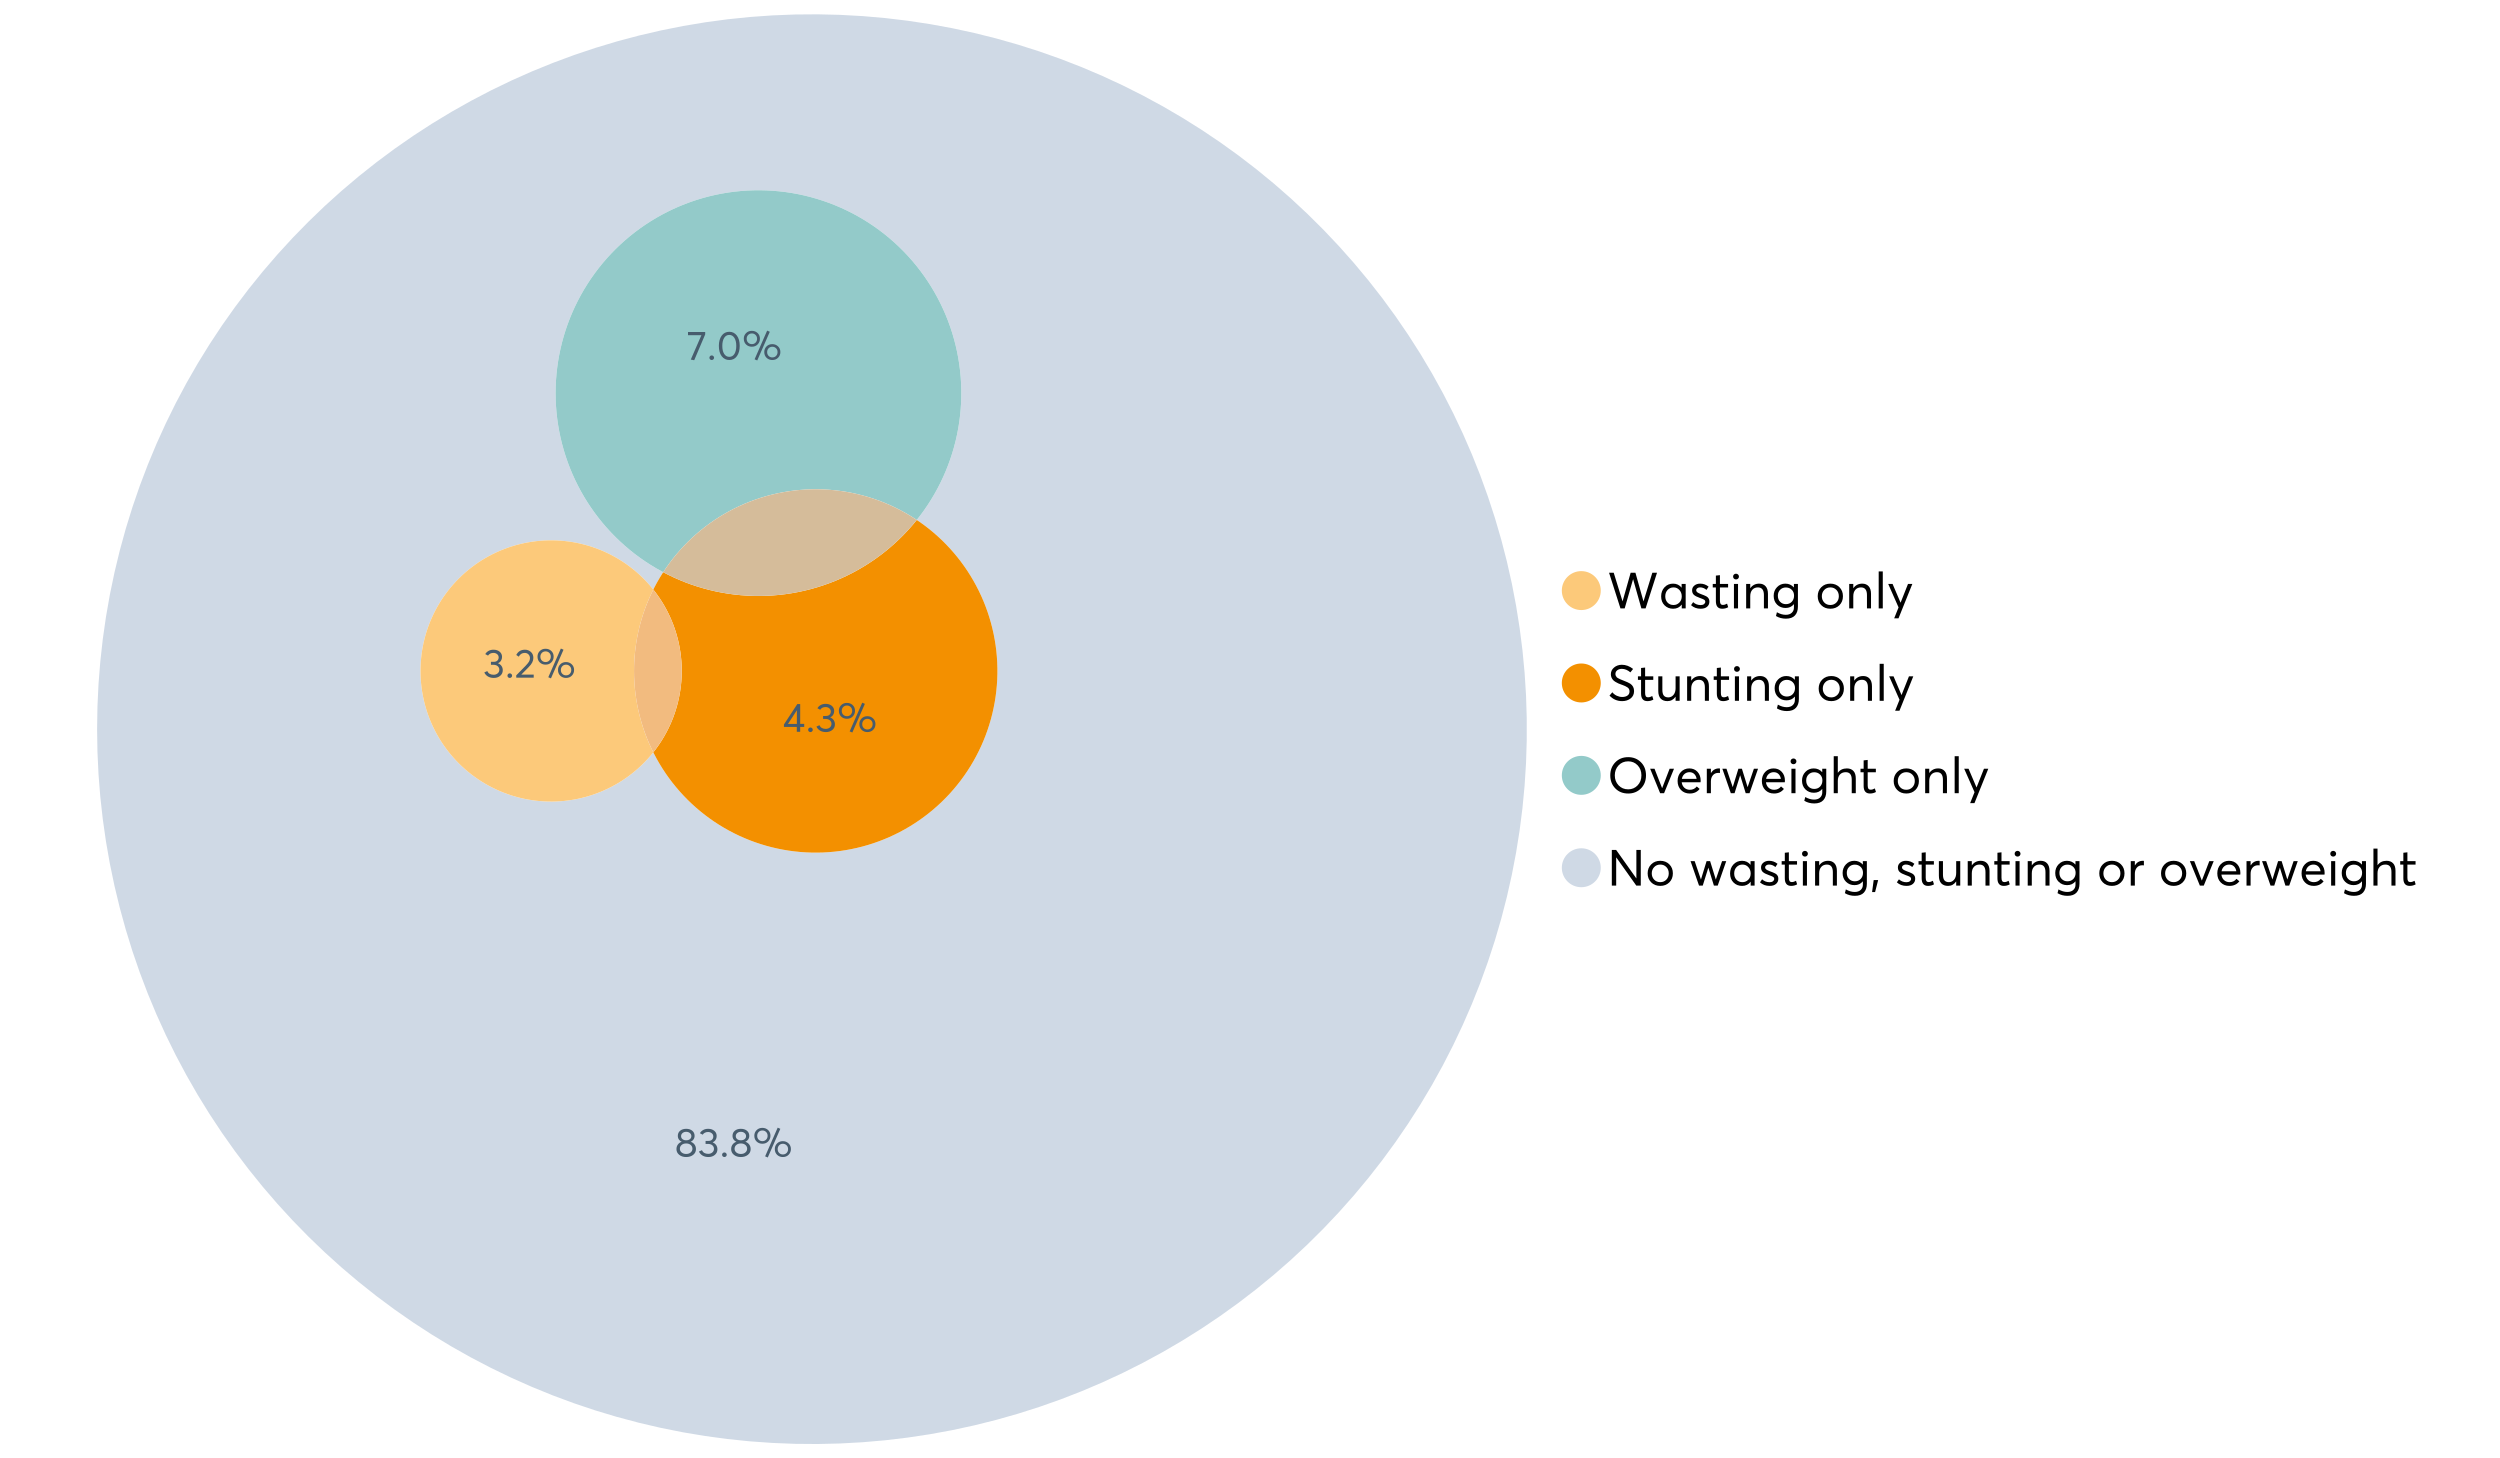 <?xml version="1.0" encoding="UTF-8"?>
<svg xmlns="http://www.w3.org/2000/svg" xmlns:xlink="http://www.w3.org/1999/xlink" width="1234.286pt" height="720pt" viewBox="0 0 1234.286 720" version="1.1">
<defs>
<g>
<symbol overflow="visible" id="glyph0-0">
<path style="stroke:none;" d=""/>
</symbol>
<symbol overflow="visible" id="glyph0-1">
<path style="stroke:none;" d="M 22.234 -17.609 L 24.547 -17.609 L 18.906 0 L 16.828 0 L 12.75 -14.438 L 12.734 -14.438 L 8.578 0 L 6.5 0 L 0.875 -17.609 L 3.172 -17.609 L 7.516 -3.547 L 7.562 -3.547 L 11.531 -17.609 L 13.891 -17.609 L 17.859 -3.5 L 17.891 -3.5 Z M 22.234 -17.609 "/>
</symbol>
<symbol overflow="visible" id="glyph0-2">
<path style="stroke:none;" d="M 11.297 -12.078 L 13.297 -12.078 L 13.297 0 L 11.359 0 L 11.359 -1.906 L 11.344 -1.906 C 10.312 -0.531 8.906 0.156 7.125 0.156 C 5.414 0.156 4 -0.406 2.875 -1.531 C 1.75 -2.656 1.188 -4.129 1.188 -5.953 C 1.188 -7.742 1.742 -9.238 2.859 -10.438 C 3.984 -11.633 5.395 -12.234 7.094 -12.234 C 8.812 -12.234 10.203 -11.578 11.266 -10.266 L 11.297 -10.266 Z M 7.297 -1.688 C 8.422 -1.688 9.379 -2.086 10.172 -2.891 C 10.961 -3.691 11.359 -4.711 11.359 -5.953 C 11.359 -7.191 10.973 -8.238 10.203 -9.094 C 9.441 -9.945 8.477 -10.375 7.312 -10.375 C 6.156 -10.375 5.18 -9.961 4.391 -9.141 C 3.609 -8.328 3.219 -7.266 3.219 -5.953 C 3.219 -4.711 3.594 -3.691 4.344 -2.891 C 5.102 -2.086 6.086 -1.688 7.297 -1.688 Z M 7.297 -1.688 "/>
</symbol>
<symbol overflow="visible" id="glyph0-3">
<path style="stroke:none;" d="M 5.609 0.156 C 3.734 0.156 2.156 -0.426 0.875 -1.594 L 1.906 -3.094 C 2.945 -2.133 4.18 -1.656 5.609 -1.656 C 6.305 -1.656 6.859 -1.812 7.266 -2.125 C 7.68 -2.445 7.891 -2.832 7.891 -3.281 C 7.891 -3.738 7.688 -4.086 7.281 -4.328 C 6.875 -4.566 6.164 -4.859 5.156 -5.203 C 5.094 -5.223 5.047 -5.242 5.016 -5.266 C 3.836 -5.672 2.938 -6.141 2.312 -6.672 C 1.695 -7.203 1.391 -7.973 1.391 -8.984 C 1.391 -9.91 1.766 -10.68 2.516 -11.297 C 3.266 -11.922 4.223 -12.234 5.391 -12.234 C 6.922 -12.234 8.301 -11.738 9.531 -10.75 L 8.484 -9.156 C 7.523 -9.977 6.457 -10.391 5.281 -10.391 C 4.801 -10.391 4.367 -10.258 3.984 -10 C 3.609 -9.738 3.422 -9.398 3.422 -8.984 C 3.422 -8.555 3.609 -8.207 3.984 -7.938 C 4.359 -7.676 4.93 -7.395 5.703 -7.094 C 5.836 -7.039 6.082 -6.945 6.438 -6.812 C 6.789 -6.688 7.023 -6.598 7.141 -6.547 C 7.254 -6.492 7.453 -6.406 7.734 -6.281 C 8.016 -6.164 8.207 -6.078 8.312 -6.016 C 8.414 -5.961 8.566 -5.867 8.766 -5.734 C 8.973 -5.598 9.113 -5.477 9.188 -5.375 C 9.258 -5.281 9.359 -5.148 9.484 -4.984 C 9.609 -4.816 9.695 -4.656 9.75 -4.5 C 9.801 -4.344 9.844 -4.16 9.875 -3.953 C 9.906 -3.742 9.922 -3.523 9.922 -3.297 C 9.922 -2.305 9.547 -1.484 8.797 -0.828 C 8.055 -0.172 6.992 0.156 5.609 0.156 Z M 5.609 0.156 "/>
</symbol>
<symbol overflow="visible" id="glyph0-4">
<path style="stroke:none;" d="M 5.328 0.156 C 3.234 0.156 2.188 -1.094 2.188 -3.594 L 2.188 -10.344 L 0.641 -10.344 L 0.641 -12.078 L 2.188 -12.078 L 2.188 -16.203 L 4.188 -16.422 L 4.188 -12.078 L 8.219 -12.078 L 8.219 -10.344 L 4.188 -10.344 L 4.188 -3.891 C 4.188 -3.148 4.297 -2.602 4.516 -2.25 C 4.742 -1.906 5.133 -1.734 5.688 -1.734 C 6.312 -1.734 6.988 -1.941 7.719 -2.359 L 8.266 -0.594 C 7.367 -0.094 6.391 0.156 5.328 0.156 Z M 5.328 0.156 "/>
</symbol>
<symbol overflow="visible" id="glyph0-5">
<path style="stroke:none;" d="M 3.094 -14.312 C 2.688 -14.312 2.344 -14.445 2.062 -14.719 C 1.789 -15 1.656 -15.336 1.656 -15.734 C 1.656 -16.129 1.789 -16.461 2.062 -16.734 C 2.344 -17.004 2.688 -17.141 3.094 -17.141 C 3.5 -17.141 3.844 -17 4.125 -16.719 C 4.406 -16.438 4.547 -16.109 4.547 -15.734 C 4.547 -15.336 4.406 -15 4.125 -14.719 C 3.844 -14.445 3.5 -14.312 3.094 -14.312 Z M 2.078 0 L 2.078 -12.078 L 4.094 -12.078 L 4.094 0 Z M 2.078 0 "/>
</symbol>
<symbol overflow="visible" id="glyph0-6">
<path style="stroke:none;" d="M 8.344 -12.234 C 9.676 -12.234 10.727 -11.805 11.5 -10.953 C 12.281 -10.098 12.672 -8.836 12.672 -7.172 L 12.672 0 L 10.672 0 L 10.672 -6.594 C 10.672 -9.113 9.688 -10.375 7.719 -10.375 C 6.562 -10.375 5.641 -9.988 4.953 -9.219 C 4.266 -8.445 3.922 -7.383 3.922 -6.031 L 3.922 0 L 1.906 0 L 1.906 -12.078 L 3.922 -12.078 L 3.922 -9.969 L 3.938 -9.969 C 5 -11.477 6.469 -12.234 8.344 -12.234 Z M 8.344 -12.234 "/>
</symbol>
<symbol overflow="visible" id="glyph0-7">
<path style="stroke:none;" d="M 11.094 -12.078 L 13.078 -12.078 L 13.078 -0.922 C 13.078 0.93 12.594 2.391 11.625 3.453 C 10.656 4.523 9.16 5.062 7.141 5.062 C 5.328 5.062 3.691 4.625 2.234 3.75 L 2.703 1.891 C 4.211 2.734 5.66 3.156 7.047 3.156 C 8.348 3.156 9.348 2.816 10.047 2.141 C 10.754 1.473 11.109 0.629 11.109 -0.391 L 11.109 -2.078 L 11.062 -2.078 C 10.051 -0.836 8.688 -0.219 6.969 -0.219 C 5.312 -0.219 3.922 -0.77 2.797 -1.875 C 1.672 -2.988 1.109 -4.43 1.109 -6.203 C 1.109 -7.922 1.66 -9.352 2.766 -10.5 C 3.867 -11.656 5.238 -12.234 6.875 -12.234 C 8.57 -12.234 9.961 -11.617 11.047 -10.391 L 11.094 -10.391 Z M 7.125 -2.109 C 8.332 -2.109 9.305 -2.5 10.047 -3.281 C 10.797 -4.07 11.172 -5.078 11.172 -6.297 C 11.172 -7.492 10.785 -8.469 10.016 -9.219 C 9.242 -9.969 8.281 -10.344 7.125 -10.344 C 5.977 -10.344 5.031 -9.957 4.281 -9.188 C 3.539 -8.426 3.172 -7.457 3.172 -6.281 C 3.172 -5.02 3.551 -4.008 4.312 -3.25 C 5.07 -2.488 6.008 -2.109 7.125 -2.109 Z M 7.125 -2.109 "/>
</symbol>
<symbol overflow="visible" id="glyph0-8">
<path style="stroke:none;" d=""/>
</symbol>
<symbol overflow="visible" id="glyph0-9">
<path style="stroke:none;" d="M 7.422 0.156 C 5.566 0.156 4.062 -0.43 2.906 -1.609 C 1.75 -2.785 1.172 -4.258 1.172 -6.031 C 1.172 -7.801 1.75 -9.273 2.906 -10.453 C 4.062 -11.641 5.566 -12.234 7.422 -12.234 C 9.203 -12.234 10.68 -11.656 11.859 -10.5 C 13.035 -9.344 13.625 -7.852 13.625 -6.031 C 13.625 -4.207 13.035 -2.719 11.859 -1.562 C 10.68 -0.414 9.203 0.156 7.422 0.156 Z M 7.422 -1.688 C 8.598 -1.688 9.586 -2.094 10.391 -2.906 C 11.191 -3.727 11.594 -4.77 11.594 -6.031 C 11.594 -7.301 11.191 -8.344 10.391 -9.156 C 9.598 -9.969 8.609 -10.375 7.422 -10.375 C 6.18 -10.375 5.164 -9.953 4.375 -9.109 C 3.594 -8.273 3.203 -7.242 3.203 -6.016 C 3.203 -4.797 3.594 -3.77 4.375 -2.938 C 5.164 -2.102 6.18 -1.688 7.422 -1.688 Z M 7.422 -1.688 "/>
</symbol>
<symbol overflow="visible" id="glyph0-10">
<path style="stroke:none;" d="M 2.078 0 L 2.078 -18.266 L 4.094 -18.266 L 4.094 0 Z M 2.078 0 "/>
</symbol>
<symbol overflow="visible" id="glyph0-11">
<path style="stroke:none;" d="M 10.344 -12.078 L 12.484 -12.078 L 5.656 4.906 L 3.516 4.906 L 5.688 -0.5 L 0.578 -12.078 L 2.734 -12.078 L 6.656 -2.875 L 6.703 -2.875 Z M 10.344 -12.078 "/>
</symbol>
<symbol overflow="visible" id="glyph0-12">
<path style="stroke:none;" d="M 7.344 0.156 C 4.875 0.156 2.789 -0.754 1.094 -2.578 L 2.484 -4.219 C 3.098 -3.457 3.844 -2.879 4.719 -2.484 C 5.594 -2.086 6.477 -1.891 7.375 -1.891 C 8.457 -1.891 9.328 -2.129 9.984 -2.609 C 10.641 -3.086 10.969 -3.75 10.969 -4.594 C 10.969 -5.051 10.891 -5.445 10.734 -5.781 C 10.578 -6.113 10.305 -6.406 9.922 -6.656 C 9.547 -6.914 9.176 -7.125 8.812 -7.281 C 8.457 -7.438 7.953 -7.641 7.297 -7.891 C 7.18 -7.941 7.086 -7.973 7.016 -7.984 C 6.367 -8.223 5.844 -8.426 5.438 -8.594 C 5.039 -8.77 4.582 -9.016 4.062 -9.328 C 3.539 -9.641 3.133 -9.957 2.844 -10.281 C 2.551 -10.602 2.297 -11.008 2.078 -11.5 C 1.867 -11.988 1.766 -12.531 1.766 -13.125 C 1.766 -14.438 2.285 -15.535 3.328 -16.422 C 4.367 -17.316 5.641 -17.773 7.141 -17.797 C 9.129 -17.797 10.992 -17.109 12.734 -15.734 L 11.406 -14.047 C 10.039 -15.203 8.617 -15.781 7.141 -15.781 C 6.285 -15.781 5.551 -15.551 4.938 -15.094 C 4.32 -14.645 4.016 -14.02 4.016 -13.219 C 4.016 -12.895 4.082 -12.594 4.219 -12.312 C 4.352 -12.039 4.5 -11.816 4.656 -11.641 C 4.82 -11.473 5.113 -11.281 5.531 -11.062 C 5.945 -10.852 6.273 -10.691 6.516 -10.578 C 6.754 -10.473 7.172 -10.305 7.766 -10.078 C 9.586 -9.379 10.785 -8.832 11.359 -8.438 C 12.598 -7.594 13.219 -6.383 13.219 -4.812 C 13.219 -3.258 12.645 -2.039 11.5 -1.156 C 10.352 -0.281 8.969 0.156 7.344 0.156 Z M 7.344 0.156 "/>
</symbol>
<symbol overflow="visible" id="glyph0-13">
<path style="stroke:none;" d="M 10.203 -12.078 L 12.203 -12.078 L 12.203 0 L 10.203 0 L 10.203 -2.016 L 10.172 -2.016 C 9.16 -0.566 7.836 0.156 6.203 0.156 C 4.766 0.156 3.645 -0.258 2.844 -1.094 C 2.051 -1.938 1.656 -3.203 1.656 -4.891 L 1.656 -12.078 L 3.672 -12.078 L 3.672 -5.453 C 3.672 -4.117 3.914 -3.156 4.406 -2.562 C 4.895 -1.977 5.633 -1.688 6.625 -1.688 C 7.613 -1.688 8.457 -2.094 9.156 -2.906 C 9.852 -3.727 10.203 -4.836 10.203 -6.234 Z M 10.203 -12.078 "/>
</symbol>
<symbol overflow="visible" id="glyph0-14">
<path style="stroke:none;" d="M 10.328 0.156 C 7.711 0.156 5.582 -0.691 3.938 -2.391 C 2.289 -4.086 1.469 -6.223 1.469 -8.797 C 1.469 -11.379 2.289 -13.523 3.938 -15.234 C 5.582 -16.941 7.711 -17.797 10.328 -17.797 C 12.836 -17.797 14.926 -16.961 16.594 -15.297 C 18.27 -13.629 19.109 -11.469 19.109 -8.812 C 19.109 -6.164 18.27 -4.008 16.594 -2.344 C 14.926 -0.676 12.836 0.156 10.328 0.156 Z M 10.328 -1.906 C 12.172 -1.906 13.719 -2.555 14.969 -3.859 C 16.219 -5.16 16.844 -6.812 16.844 -8.812 C 16.844 -10.82 16.219 -12.477 14.969 -13.781 C 13.719 -15.082 12.172 -15.734 10.328 -15.734 C 8.391 -15.734 6.801 -15.066 5.562 -13.734 C 4.32 -12.398 3.703 -10.754 3.703 -8.797 C 3.703 -6.848 4.32 -5.211 5.562 -3.891 C 6.801 -2.566 8.391 -1.906 10.328 -1.906 Z M 10.328 -1.906 "/>
</symbol>
<symbol overflow="visible" id="glyph0-15">
<path style="stroke:none;" d="M 10.203 -12.078 L 12.375 -12.078 L 7.469 0 L 5.531 0 L 0.594 -12.078 L 2.75 -12.078 L 6.469 -2.562 L 6.547 -2.562 Z M 10.203 -12.078 "/>
</symbol>
<symbol overflow="visible" id="glyph0-16">
<path style="stroke:none;" d="M 12.562 -6.234 C 12.562 -6.098 12.551 -5.922 12.531 -5.703 L 12.5 -5.406 L 3.203 -5.406 C 3.336 -4.281 3.77 -3.379 4.5 -2.703 C 5.238 -2.023 6.156 -1.688 7.25 -1.688 C 8.656 -1.688 9.785 -2.234 10.641 -3.328 L 12.062 -2.109 C 10.883 -0.598 9.254 0.156 7.172 0.156 C 5.43 0.156 3.992 -0.414 2.859 -1.562 C 1.734 -2.719 1.172 -4.207 1.172 -6.031 C 1.172 -7.832 1.719 -9.316 2.812 -10.484 C 3.914 -11.648 5.297 -12.234 6.953 -12.234 C 8.617 -12.234 9.969 -11.672 11 -10.547 C 12.039 -9.422 12.562 -7.984 12.562 -6.234 Z M 9.406 -9.469 C 8.789 -10.07 8.004 -10.375 7.047 -10.375 C 6.086 -10.375 5.266 -10.078 4.578 -9.484 C 3.891 -8.898 3.457 -8.098 3.281 -7.078 L 10.562 -7.078 C 10.406 -8.078 10.02 -8.875 9.406 -9.469 Z M 9.406 -9.469 "/>
</symbol>
<symbol overflow="visible" id="glyph0-17">
<path style="stroke:none;" d="M 7.891 -12.234 C 8.141 -12.234 8.305 -12.223 8.391 -12.203 L 8.391 -9.969 C 8.023 -10.008 7.758 -10.031 7.594 -10.031 C 6.469 -10.031 5.57 -9.641 4.906 -8.859 C 4.25 -8.078 3.922 -7.066 3.922 -5.828 L 3.922 0 L 1.906 0 L 1.906 -12.078 L 3.922 -12.078 L 3.922 -9.953 L 3.938 -9.953 C 4.883 -11.473 6.203 -12.234 7.891 -12.234 Z M 7.891 -12.234 "/>
</symbol>
<symbol overflow="visible" id="glyph0-18">
<path style="stroke:none;" d="M 16.297 -12.078 L 18.344 -12.078 L 14.141 0 L 12.25 0 L 9.531 -8.812 L 9.5 -8.812 L 6.75 0 L 4.906 0 L 0.719 -12.078 L 2.75 -12.078 L 5.828 -3.047 L 5.875 -3.047 L 8.641 -12.078 L 10.375 -12.078 L 13.172 -3.047 L 13.219 -3.047 Z M 16.297 -12.078 "/>
</symbol>
<symbol overflow="visible" id="glyph0-19">
<path style="stroke:none;" d="M 8.406 -12.234 C 9.781 -12.234 10.852 -11.816 11.625 -10.984 C 12.406 -10.16 12.797 -8.914 12.797 -7.25 L 12.797 0 L 10.797 0 L 10.797 -6.672 C 10.797 -9.141 9.812 -10.375 7.844 -10.375 C 6.633 -10.375 5.676 -9.992 4.969 -9.234 C 4.27 -8.473 3.922 -7.422 3.922 -6.078 L 3.922 0 L 1.906 0 L 1.906 -18.266 L 3.922 -18.266 L 3.922 -10.094 L 3.969 -10.094 C 4.977 -11.52 6.457 -12.234 8.406 -12.234 Z M 8.406 -12.234 "/>
</symbol>
<symbol overflow="visible" id="glyph0-20">
<path style="stroke:none;" d="M 14.359 -17.609 L 16.531 -17.609 L 16.531 0 L 14.312 0 L 4.438 -13.891 L 4.391 -13.891 L 4.391 0 L 2.234 0 L 2.234 -17.609 L 4.359 -17.609 L 14.312 -3.578 L 14.359 -3.578 Z M 14.359 -17.609 "/>
</symbol>
<symbol overflow="visible" id="glyph0-21">
<path style="stroke:none;" d="M 0.797 3.219 L 1.594 -2.734 L 3.797 -2.734 L 2.281 3.219 Z M 0.797 3.219 "/>
</symbol>
<symbol overflow="visible" id="glyph1-0">
<path style="stroke:none;" d=""/>
</symbol>
<symbol overflow="visible" id="glyph1-1">
<path style="stroke:none;" d="M 7.938 -7.422 C 8.719 -7.16 9.348 -6.711 9.828 -6.078 C 10.305 -5.441 10.547 -4.672 10.547 -3.766 C 10.547 -2.609 10.086 -1.672 9.172 -0.953 C 8.254 -0.234 7.102 0.125 5.719 0.125 C 4.32 0.125 3.172 -0.242 2.266 -0.984 C 1.367 -1.723 0.922 -2.648 0.922 -3.766 C 0.922 -4.672 1.16 -5.441 1.641 -6.078 C 2.117 -6.711 2.742 -7.16 3.516 -7.422 L 3.516 -7.438 C 3.004 -7.594 2.555 -7.938 2.172 -8.469 C 1.785 -9 1.594 -9.617 1.594 -10.328 C 1.594 -11.398 1.977 -12.25 2.75 -12.875 C 3.52 -13.5 4.508 -13.812 5.719 -13.812 C 6.957 -13.812 7.957 -13.492 8.719 -12.859 C 9.488 -12.223 9.875 -11.379 9.875 -10.328 C 9.875 -9.641 9.676 -9.023 9.281 -8.484 C 8.883 -7.941 8.438 -7.594 7.938 -7.438 Z M 5.719 -12.328 C 4.977 -12.328 4.375 -12.117 3.906 -11.703 C 3.438 -11.285 3.203 -10.785 3.203 -10.203 C 3.203 -9.578 3.438 -9.078 3.906 -8.703 C 4.375 -8.328 4.977 -8.141 5.719 -8.141 C 6.477 -8.141 7.094 -8.328 7.562 -8.703 C 8.039 -9.078 8.281 -9.578 8.281 -10.203 C 8.281 -10.816 8.035 -11.32 7.547 -11.719 C 7.055 -12.125 6.445 -12.328 5.719 -12.328 Z M 5.719 -1.391 C 6.633 -1.391 7.379 -1.641 7.953 -2.141 C 8.523 -2.641 8.812 -3.242 8.812 -3.953 C 8.812 -4.734 8.523 -5.363 7.953 -5.844 C 7.379 -6.332 6.633 -6.578 5.719 -6.578 C 4.789 -6.578 4.039 -6.332 3.469 -5.844 C 2.895 -5.363 2.609 -4.734 2.609 -3.953 C 2.609 -3.211 2.906 -2.598 3.5 -2.109 C 4.102 -1.629 4.844 -1.391 5.719 -1.391 Z M 5.719 -1.391 "/>
</symbol>
<symbol overflow="visible" id="glyph1-2">
<path style="stroke:none;" d="M 7.344 -7.094 C 8.07 -6.812 8.641 -6.375 9.047 -5.781 C 9.461 -5.188 9.672 -4.484 9.672 -3.672 C 9.672 -2.555 9.25 -1.645 8.406 -0.938 C 7.57 -0.227 6.52 0.125 5.25 0.125 C 4.113 0.125 3.133 -0.117 2.312 -0.609 C 1.5 -1.109 0.914 -1.77 0.562 -2.594 L 2.016 -3.266 C 2.555 -2.055 3.598 -1.453 5.141 -1.453 C 5.941 -1.453 6.613 -1.68 7.156 -2.141 C 7.695 -2.598 7.969 -3.191 7.969 -3.922 C 7.969 -4.617 7.707 -5.195 7.188 -5.656 C 6.676 -6.125 5.938 -6.359 4.969 -6.359 L 3.828 -6.359 L 3.828 -7.828 L 5.156 -7.828 C 5.988 -7.828 6.609 -8.035 7.016 -8.453 C 7.43 -8.867 7.641 -9.391 7.641 -10.016 C 7.641 -10.672 7.391 -11.203 6.891 -11.609 C 6.398 -12.023 5.789 -12.234 5.062 -12.234 C 3.883 -12.234 2.992 -11.789 2.391 -10.906 L 1.031 -11.641 C 1.406 -12.305 1.941 -12.832 2.641 -13.219 C 3.336 -13.613 4.16 -13.812 5.109 -13.812 C 6.316 -13.812 7.316 -13.488 8.109 -12.844 C 8.91 -12.195 9.312 -11.328 9.312 -10.234 C 9.312 -9.555 9.141 -8.941 8.797 -8.391 C 8.453 -7.836 7.969 -7.414 7.344 -7.125 Z M 7.344 -7.094 "/>
</symbol>
<symbol overflow="visible" id="glyph1-3">
<path style="stroke:none;" d="M 2.406 0.125 C 2.07 0.125 1.797 0.016 1.578 -0.203 C 1.359 -0.422 1.25 -0.688 1.25 -1 C 1.25 -1.312 1.359 -1.578 1.578 -1.797 C 1.797 -2.023 2.07 -2.141 2.406 -2.141 C 2.719 -2.141 2.984 -2.023 3.203 -1.797 C 3.43 -1.578 3.547 -1.312 3.547 -1 C 3.547 -0.688 3.43 -0.422 3.203 -0.203 C 2.984 0.016 2.719 0.125 2.406 0.125 Z M 2.406 0.125 "/>
</symbol>
<symbol overflow="visible" id="glyph1-4">
<path style="stroke:none;" d="M 7.531 0.344 L 6.219 -0.219 L 12.422 -14.391 L 13.734 -13.812 Z M 4.859 -6.438 C 3.742 -6.438 2.801 -6.801 2.031 -7.531 C 1.27 -8.27 0.891 -9.223 0.891 -10.391 C 0.891 -11.473 1.258 -12.391 2 -13.141 C 2.738 -13.898 3.691 -14.281 4.859 -14.281 C 5.984 -14.281 6.93 -13.922 7.703 -13.203 C 8.473 -12.484 8.859 -11.547 8.859 -10.391 C 8.859 -9.285 8.484 -8.348 7.734 -7.578 C 6.992 -6.816 6.035 -6.438 4.859 -6.438 Z M 4.891 -7.719 C 5.641 -7.719 6.254 -7.973 6.734 -8.484 C 7.211 -8.992 7.453 -9.625 7.453 -10.375 C 7.453 -11.145 7.203 -11.77 6.703 -12.25 C 6.211 -12.738 5.609 -12.984 4.891 -12.984 C 4.129 -12.984 3.508 -12.734 3.031 -12.234 C 2.551 -11.734 2.312 -11.113 2.312 -10.375 C 2.312 -9.582 2.555 -8.941 3.047 -8.453 C 3.535 -7.961 4.148 -7.719 4.891 -7.719 Z M 14.969 0.125 C 13.852 0.125 12.91 -0.238 12.141 -0.969 C 11.379 -1.707 11 -2.656 11 -3.812 C 11 -4.895 11.367 -5.816 12.109 -6.578 C 12.859 -7.336 13.812 -7.719 14.969 -7.719 C 16.082 -7.719 17.023 -7.348 17.797 -6.609 C 18.566 -5.879 18.953 -4.945 18.953 -3.812 C 18.953 -2.707 18.582 -1.773 17.844 -1.016 C 17.113 -0.254 16.156 0.125 14.969 0.125 Z M 14.969 -1.156 C 15.738 -1.156 16.363 -1.406 16.844 -1.906 C 17.32 -2.414 17.562 -3.039 17.562 -3.781 C 17.562 -4.57 17.312 -5.207 16.812 -5.688 C 16.312 -6.176 15.695 -6.422 14.969 -6.422 C 14.219 -6.422 13.602 -6.164 13.125 -5.656 C 12.656 -5.156 12.422 -4.531 12.422 -3.781 C 12.422 -3.008 12.664 -2.379 13.156 -1.891 C 13.645 -1.398 14.25 -1.156 14.969 -1.156 Z M 14.969 -1.156 "/>
</symbol>
<symbol overflow="visible" id="glyph1-5">
<path style="stroke:none;" d="M 3.328 -1.531 L 9.406 -1.531 L 9.406 0 L 0.797 0 L 0.781 -1.156 L 5.469 -5.938 C 6.156 -6.656 6.676 -7.289 7.031 -7.844 C 7.383 -8.406 7.562 -8.992 7.562 -9.609 C 7.562 -10.367 7.32 -10.992 6.844 -11.484 C 6.363 -11.984 5.742 -12.234 4.984 -12.234 C 3.672 -12.234 2.688 -11.613 2.031 -10.375 L 0.797 -11.219 C 1.672 -12.945 3.098 -13.812 5.078 -13.812 C 6.223 -13.812 7.203 -13.445 8.016 -12.719 C 8.828 -11.988 9.234 -11.016 9.234 -9.797 C 9.234 -9.004 9.051 -8.25 8.688 -7.531 C 8.332 -6.812 7.734 -6.031 6.891 -5.188 L 3.328 -1.578 Z M 3.328 -1.531 "/>
</symbol>
<symbol overflow="visible" id="glyph1-6">
<path style="stroke:none;" d="M 6.984 0 L 6.984 -2.406 L 0.625 -2.406 L 0.625 -3.609 L 7.234 -13.703 L 8.656 -13.703 L 8.656 -3.922 L 10.641 -3.922 L 10.641 -2.406 L 8.656 -2.406 L 8.656 0 Z M 2.625 -3.891 L 7.016 -3.891 L 7.016 -10.641 Z M 2.625 -3.891 "/>
</symbol>
<symbol overflow="visible" id="glyph1-7">
<path style="stroke:none;" d="M 0.531 -13.703 L 9.016 -13.703 L 9.016 -12.516 L 3.594 0.234 L 1.906 -0.094 L 7.156 -12.141 L 0.531 -12.141 Z M 0.531 -13.703 "/>
</symbol>
<symbol overflow="visible" id="glyph1-8">
<path style="stroke:none;" d="M 6.266 0.125 C 4.734 0.125 3.488 -0.488 2.531 -1.719 C 1.582 -2.945 1.109 -4.656 1.109 -6.844 C 1.109 -8.914 1.566 -10.594 2.484 -11.875 C 3.41 -13.164 4.672 -13.812 6.266 -13.812 C 7.785 -13.812 9.02 -13.195 9.969 -11.969 C 10.926 -10.738 11.406 -9.031 11.406 -6.844 C 11.406 -4.77 10.945 -3.086 10.031 -1.797 C 9.125 -0.516 7.867 0.125 6.266 0.125 Z M 6.266 -1.438 C 7.348 -1.438 8.191 -1.922 8.797 -2.891 C 9.398 -3.859 9.703 -5.176 9.703 -6.844 C 9.703 -8.551 9.383 -9.879 8.75 -10.828 C 8.125 -11.785 7.297 -12.266 6.266 -12.266 C 5.18 -12.266 4.332 -11.773 3.719 -10.797 C 3.113 -9.816 2.812 -8.5 2.812 -6.844 C 2.812 -5.133 3.125 -3.805 3.75 -2.859 C 4.383 -1.91 5.223 -1.438 6.266 -1.438 Z M 6.266 -1.438 "/>
</symbol>
</g>
</defs>
<g id="surface62083">
<path style=" stroke:none;fill-rule:nonzero;fill:rgb(98.824%,78.824%,47.843%);fill-opacity:1;" d="M 790.324 291.582 C 790.324 296.891 786.02 301.195 780.711 301.195 C 775.398 301.195 771.094 296.891 771.094 291.582 C 771.094 286.273 775.398 281.969 780.711 281.969 C 786.02 281.969 790.324 286.273 790.324 291.582 "/>
<g style="fill:rgb(0%,0%,0%);fill-opacity:1;">
  <use xlink:href="#glyph0-1" x="793.543" y="300.387"/>
  <use xlink:href="#glyph0-2" x="818.944" y="300.387"/>
  <use xlink:href="#glyph0-3" x="834.026" y="300.387"/>
  <use xlink:href="#glyph0-4" x="844.965" y="300.387"/>
  <use xlink:href="#glyph0-5" x="853.994" y="300.387"/>
  <use xlink:href="#glyph0-6" x="860.195" y="300.387"/>
  <use xlink:href="#glyph0-7" x="874.583" y="300.387"/>
  <use xlink:href="#glyph0-8" x="889.441" y="300.387"/>
  <use xlink:href="#glyph0-9" x="896.263" y="300.387"/>
  <use xlink:href="#glyph0-6" x="911.072" y="300.387"/>
  <use xlink:href="#glyph0-10" x="925.459" y="300.387"/>
  <use xlink:href="#glyph0-11" x="931.66" y="300.387"/>
</g>
<path style=" stroke:none;fill-rule:nonzero;fill:rgb(95.294%,56.471%,0%);fill-opacity:1;" d="M 790.324 337.195 C 790.324 342.504 786.02 346.809 780.711 346.809 C 775.398 346.809 771.094 342.504 771.094 337.195 C 771.094 331.883 775.398 327.578 780.711 327.578 C 786.02 327.578 790.324 331.883 790.324 337.195 "/>
<g style="fill:rgb(0%,0%,0%);fill-opacity:1;">
  <use xlink:href="#glyph0-12" x="793.543" y="346"/>
  <use xlink:href="#glyph0-4" x="808.029" y="346"/>
  <use xlink:href="#glyph0-13" x="817.059" y="346"/>
  <use xlink:href="#glyph0-6" x="831.049" y="346"/>
  <use xlink:href="#glyph0-4" x="845.436" y="346"/>
  <use xlink:href="#glyph0-5" x="854.465" y="346"/>
  <use xlink:href="#glyph0-6" x="860.667" y="346"/>
  <use xlink:href="#glyph0-7" x="875.054" y="346"/>
  <use xlink:href="#glyph0-8" x="889.913" y="346"/>
  <use xlink:href="#glyph0-9" x="896.734" y="346"/>
  <use xlink:href="#glyph0-6" x="911.543" y="346"/>
  <use xlink:href="#glyph0-10" x="925.93" y="346"/>
  <use xlink:href="#glyph0-11" x="932.132" y="346"/>
</g>
<path style=" stroke:none;fill-rule:nonzero;fill:rgb(57.647%,79.216%,78.824%);fill-opacity:1;" d="M 790.324 382.805 C 790.324 388.117 786.02 392.422 780.711 392.422 C 775.398 392.422 771.094 388.117 771.094 382.805 C 771.094 377.496 775.398 373.191 780.711 373.191 C 786.02 373.191 790.324 377.496 790.324 382.805 "/>
<g style="fill:rgb(0%,0%,0%);fill-opacity:1;">
  <use xlink:href="#glyph0-14" x="793.543" y="391.613"/>
  <use xlink:href="#glyph0-15" x="814.107" y="391.613"/>
  <use xlink:href="#glyph0-16" x="827.08" y="391.613"/>
  <use xlink:href="#glyph0-17" x="840.773" y="391.613"/>
  <use xlink:href="#glyph0-18" x="849.628" y="391.613"/>
  <use xlink:href="#glyph0-16" x="868.679" y="391.613"/>
  <use xlink:href="#glyph0-5" x="882.372" y="391.613"/>
  <use xlink:href="#glyph0-7" x="888.573" y="391.613"/>
  <use xlink:href="#glyph0-19" x="903.432" y="391.613"/>
  <use xlink:href="#glyph0-4" x="917.918" y="391.613"/>
  <use xlink:href="#glyph0-8" x="926.947" y="391.613"/>
  <use xlink:href="#glyph0-9" x="933.769" y="391.613"/>
  <use xlink:href="#glyph0-6" x="948.578" y="391.613"/>
  <use xlink:href="#glyph0-10" x="962.965" y="391.613"/>
  <use xlink:href="#glyph0-11" x="969.166" y="391.613"/>
</g>
<path style=" stroke:none;fill-rule:nonzero;fill:rgb(81.176%,85.098%,89.804%);fill-opacity:1;" d="M 790.324 428.418 C 790.324 433.727 786.02 438.031 780.711 438.031 C 775.398 438.031 771.094 433.727 771.094 428.418 C 771.094 423.109 775.398 418.805 780.711 418.805 C 786.02 418.805 790.324 423.109 790.324 428.418 "/>
<g style="fill:rgb(0%,0%,0%);fill-opacity:1;">
  <use xlink:href="#glyph0-20" x="793.543" y="437.223"/>
  <use xlink:href="#glyph0-9" x="812.296" y="437.223"/>
  <use xlink:href="#glyph0-8" x="827.105" y="437.223"/>
  <use xlink:href="#glyph0-18" x="833.926" y="437.223"/>
  <use xlink:href="#glyph0-2" x="852.977" y="437.223"/>
  <use xlink:href="#glyph0-3" x="868.059" y="437.223"/>
  <use xlink:href="#glyph0-4" x="878.998" y="437.223"/>
  <use xlink:href="#glyph0-5" x="888.027" y="437.223"/>
  <use xlink:href="#glyph0-6" x="894.229" y="437.223"/>
  <use xlink:href="#glyph0-7" x="908.616" y="437.223"/>
  <use xlink:href="#glyph0-21" x="923.474" y="437.223"/>
  <use xlink:href="#glyph0-8" x="928.808" y="437.223"/>
  <use xlink:href="#glyph0-3" x="935.629" y="437.223"/>
  <use xlink:href="#glyph0-4" x="946.568" y="437.223"/>
  <use xlink:href="#glyph0-13" x="955.598" y="437.223"/>
  <use xlink:href="#glyph0-6" x="969.588" y="437.223"/>
  <use xlink:href="#glyph0-4" x="983.975" y="437.223"/>
  <use xlink:href="#glyph0-5" x="993.004" y="437.223"/>
  <use xlink:href="#glyph0-6" x="999.206" y="437.223"/>
  <use xlink:href="#glyph0-7" x="1013.593" y="437.223"/>
  <use xlink:href="#glyph0-8" x="1028.452" y="437.223"/>
  <use xlink:href="#glyph0-9" x="1035.273" y="437.223"/>
  <use xlink:href="#glyph0-17" x="1050.082" y="437.223"/>
  <use xlink:href="#glyph0-8" x="1058.938" y="437.223"/>
  <use xlink:href="#glyph0-9" x="1065.759" y="437.223"/>
  <use xlink:href="#glyph0-15" x="1080.568" y="437.223"/>
  <use xlink:href="#glyph0-16" x="1093.541" y="437.223"/>
  <use xlink:href="#glyph0-17" x="1107.234" y="437.223"/>
  <use xlink:href="#glyph0-18" x="1116.09" y="437.223"/>
  <use xlink:href="#glyph0-16" x="1135.14" y="437.223"/>
  <use xlink:href="#glyph0-5" x="1148.833" y="437.223"/>
  <use xlink:href="#glyph0-7" x="1155.034" y="437.223"/>
  <use xlink:href="#glyph0-19" x="1169.893" y="437.223"/>
  <use xlink:href="#glyph0-4" x="1184.379" y="437.223"/>
</g>
<path style=" stroke:none;fill-rule:nonzero;fill:rgb(81.176%,85.098%,89.804%);fill-opacity:1;" d="M 414.754 712.668 L 425.883 712.055 L 436.984 711.09 L 448.047 709.773 L 459.066 708.109 L 470.027 706.102 L 480.918 703.746 L 491.73 701.047 L 502.453 698.008 L 513.07 694.633 L 523.578 690.926 L 533.965 686.887 L 544.219 682.523 L 554.328 677.836 L 564.285 672.832 L 574.078 667.52 L 583.703 661.898 L 593.141 655.977 L 602.387 649.758 L 611.434 643.254 L 620.273 636.465 L 628.891 629.402 L 637.281 622.07 L 645.438 614.477 L 653.348 606.629 L 661.008 598.535 L 668.41 590.203 L 675.543 581.645 L 682.402 572.863 L 688.98 563.871 L 695.273 554.672 L 701.273 545.281 L 706.973 535.707 L 712.367 525.957 L 717.449 516.039 L 722.219 505.969 L 726.668 495.75 L 730.789 485.398 L 734.582 474.922 L 738.047 464.328 L 741.172 453.633 L 743.957 442.844 L 746.402 431.973 L 748.5 421.027 L 750.254 410.023 L 751.66 398.969 L 752.715 387.879 L 753.422 376.758 L 753.773 365.617 L 753.773 354.477 L 753.426 343.336 L 752.723 332.215 L 751.672 321.125 L 750.27 310.07 L 748.52 299.062 L 746.422 288.121 L 743.98 277.246 L 741.195 266.457 L 738.074 255.762 L 734.613 245.168 L 730.824 234.688 L 726.703 224.336 L 722.258 214.117 L 717.492 204.043 L 712.41 194.129 L 707.02 184.375 L 701.324 174.797 L 695.328 165.406 L 689.035 156.207 L 682.461 147.211 L 675.602 138.43 L 668.469 129.867 L 661.07 121.535 L 653.414 113.438 L 645.504 105.59 L 637.352 97.992 L 628.961 90.66 L 620.348 83.594 L 611.512 76.801 L 602.465 70.293 L 593.219 64.074 L 583.781 58.152 L 574.16 52.527 L 564.367 47.211 L 554.414 42.203 L 544.305 37.516 L 534.051 33.148 L 523.668 29.109 L 513.16 25.395 L 502.543 22.02 L 491.82 18.977 L 481.012 16.277 L 470.121 13.918 L 459.16 11.906 L 448.141 10.238 L 437.078 8.922 L 425.977 7.953 L 414.852 7.336 L 403.711 7.07 L 392.566 7.156 L 381.434 7.594 L 370.316 8.383 L 359.23 9.523 L 348.188 11.012 L 337.199 12.852 L 326.27 15.035 L 315.418 17.562 L 304.652 20.43 L 293.98 23.637 L 283.414 27.18 L 272.965 31.055 L 262.645 35.254 L 252.461 39.781 L 242.426 44.625 L 232.551 49.785 L 222.84 55.254 L 213.309 61.023 L 203.965 67.094 L 194.816 73.457 L 185.871 80.105 L 177.145 87.031 L 168.637 94.23 L 160.363 101.695 L 152.328 109.418 L 144.543 117.387 L 137.012 125.602 L 129.742 134.047 L 122.746 142.719 L 116.027 151.609 L 109.59 160.703 L 103.441 170 L 97.594 179.484 L 92.047 189.148 L 86.805 198.98 L 81.879 208.977 L 77.27 219.121 L 72.984 229.41 L 69.023 239.824 L 65.398 250.359 L 62.102 261.004 L 59.148 271.75 L 56.531 282.582 L 54.258 293.492 L 52.332 304.465 L 50.754 315.496 L 49.523 326.57 L 48.641 337.68 L 48.113 348.812 L 47.938 359.953 L 48.109 371.094 L 48.637 382.227 L 49.512 393.336 L 50.742 404.41 L 52.316 415.441 L 54.242 426.418 L 56.512 437.328 L 59.125 448.16 L 62.078 458.902 L 65.367 469.551 L 68.992 480.086 L 72.949 490.504 L 77.234 500.793 L 81.84 510.938 L 86.762 520.934 L 92 530.77 L 97.543 540.438 L 103.391 549.922 L 109.535 559.219 L 115.969 568.316 L 122.688 577.207 L 129.684 585.879 L 136.949 594.328 L 144.48 602.543 L 152.262 610.516 L 160.297 618.242 L 168.566 625.707 L 177.07 632.906 L 185.797 639.836 L 194.738 646.488 L 203.887 652.852 L 213.23 658.926 L 222.758 664.699 L 232.469 670.172 L 242.344 675.332 L 252.375 680.18 L 262.559 684.707 L 272.879 688.914 L 283.324 692.789 L 293.891 696.336 L 304.559 699.543 L 315.328 702.414 L 326.18 704.945 L 337.105 707.133 L 348.098 708.973 L 359.137 710.465 L 370.223 711.609 L 381.34 712.398 L 392.473 712.84 L 403.617 712.93 Z M 400.602 420.934 L 397.77 420.82 L 394.945 420.621 L 392.129 420.328 L 389.32 419.949 L 386.527 419.484 L 383.75 418.926 L 380.992 418.285 L 378.258 417.555 L 375.543 416.738 L 372.859 415.836 L 370.203 414.852 L 367.582 413.785 L 364.992 412.633 L 362.441 411.402 L 359.934 410.09 L 357.465 408.699 L 355.043 407.23 L 352.668 405.688 L 350.344 404.07 L 348.07 402.379 L 345.852 400.617 L 343.691 398.789 L 341.59 396.891 L 339.547 394.926 L 337.57 392.902 L 335.656 390.812 L 333.809 388.664 L 332.031 386.461 L 330.324 384.199 L 328.688 381.891 L 327.129 379.527 L 325.641 377.113 L 324.23 374.66 L 322.902 372.16 L 322.543 371.434 L 322.289 371.758 L 320.984 373.324 L 319.633 374.844 L 318.234 376.324 L 316.789 377.758 L 315.297 379.145 L 313.766 380.484 L 312.188 381.777 L 310.574 383.016 L 308.922 384.207 L 307.23 385.344 L 305.508 386.426 L 303.746 387.453 L 301.957 388.422 L 300.137 389.336 L 298.293 390.195 L 296.418 390.992 L 294.52 391.73 L 292.598 392.406 L 290.66 393.023 L 288.699 393.578 L 286.723 394.07 L 284.734 394.504 L 282.73 394.871 L 280.719 395.172 L 278.695 395.414 L 276.668 395.59 L 274.633 395.703 L 272.598 395.75 L 270.562 395.734 L 268.527 395.652 L 266.496 395.508 L 264.469 395.301 L 262.453 395.027 L 260.441 394.691 L 258.445 394.293 L 256.465 393.828 L 254.496 393.305 L 252.547 392.719 L 250.613 392.07 L 248.707 391.359 L 246.82 390.594 L 244.961 389.766 L 243.125 388.879 L 241.32 387.938 L 239.547 386.938 L 237.805 385.883 L 236.098 384.77 L 234.426 383.609 L 232.793 382.395 L 231.199 381.125 L 229.645 379.812 L 228.133 378.445 L 226.664 377.035 L 225.242 375.578 L 223.867 374.078 L 222.539 372.531 L 221.262 370.949 L 220.031 369.324 L 218.855 367.66 L 217.734 365.961 L 216.664 364.227 L 215.652 362.461 L 214.695 360.664 L 213.797 358.836 L 212.953 356.984 L 212.172 355.105 L 211.449 353.199 L 210.785 351.273 L 210.184 349.328 L 209.645 347.367 L 209.168 345.387 L 208.754 343.391 L 208.402 341.387 L 208.113 339.371 L 207.887 337.348 L 207.727 335.316 L 207.633 333.281 L 207.602 331.246 L 207.633 329.211 L 207.73 327.176 L 207.891 325.148 L 208.113 323.121 L 208.402 321.105 L 208.754 319.102 L 209.172 317.109 L 209.648 315.129 L 210.188 313.164 L 210.789 311.219 L 211.453 309.293 L 212.176 307.391 L 212.961 305.512 L 213.801 303.656 L 214.703 301.832 L 215.66 300.035 L 216.676 298.266 L 217.742 296.535 L 218.867 294.836 L 220.043 293.172 L 221.27 291.551 L 222.551 289.965 L 223.879 288.422 L 225.254 286.922 L 226.676 285.465 L 228.145 284.051 L 229.656 282.688 L 231.211 281.371 L 232.809 280.105 L 234.441 278.891 L 236.113 277.73 L 237.82 276.621 L 239.562 275.566 L 241.336 274.566 L 243.141 273.625 L 244.977 272.738 L 246.836 271.91 L 248.723 271.145 L 250.633 270.434 L 252.562 269.789 L 254.512 269.203 L 256.48 268.676 L 258.465 268.215 L 260.461 267.816 L 262.469 267.48 L 264.488 267.207 L 266.512 267 L 268.543 266.855 L 270.578 266.777 L 272.613 266.762 L 274.648 266.809 L 276.684 266.922 L 278.711 267.098 L 280.734 267.34 L 282.746 267.645 L 284.75 268.012 L 286.742 268.441 L 288.715 268.938 L 290.676 269.492 L 292.617 270.109 L 294.535 270.789 L 296.434 271.527 L 298.309 272.324 L 300.152 273.18 L 301.973 274.094 L 303.762 275.066 L 305.52 276.094 L 307.246 277.176 L 308.934 278.312 L 310.59 279.504 L 312.203 280.746 L 313.777 282.035 L 315.309 283.375 L 316.801 284.766 L 318.246 286.199 L 319.645 287.68 L 320.996 289.199 L 322.301 290.766 L 322.543 291.078 L 322.91 290.332 L 324.242 287.832 L 325.652 285.375 L 327.141 282.965 L 327.445 282.504 L 326.672 282.098 L 323.914 280.547 L 321.211 278.906 L 318.559 277.184 L 315.965 275.379 L 313.426 273.492 L 310.949 271.523 L 308.539 269.48 L 306.191 267.363 L 303.91 265.172 L 301.703 262.906 L 299.566 260.578 L 297.504 258.18 L 295.52 255.719 L 293.613 253.195 L 291.785 250.613 L 290.043 247.977 L 288.383 245.285 L 286.809 242.539 L 285.324 239.75 L 283.926 236.914 L 282.621 234.035 L 281.402 231.113 L 280.281 228.16 L 279.254 225.168 L 278.32 222.148 L 277.48 219.098 L 276.738 216.023 L 276.094 212.93 L 275.551 209.812 L 275.102 206.684 L 274.754 203.539 L 274.504 200.387 L 274.355 197.23 L 274.305 194.066 L 274.355 190.906 L 274.508 187.746 L 274.758 184.594 L 275.105 181.453 L 275.555 178.324 L 276.102 175.207 L 276.746 172.113 L 277.488 169.039 L 278.328 165.988 L 279.262 162.969 L 280.289 159.98 L 281.414 157.023 L 282.629 154.105 L 283.938 151.227 L 285.336 148.391 L 286.824 145.598 L 288.398 142.855 L 290.059 140.164 L 291.801 137.527 L 293.629 134.945 L 295.535 132.422 L 297.52 129.965 L 299.582 127.566 L 301.719 125.234 L 303.93 122.973 L 306.211 120.781 L 308.559 118.664 L 310.973 116.621 L 313.449 114.656 L 315.984 112.77 L 318.582 110.965 L 321.234 109.242 L 323.938 107.602 L 326.695 106.051 L 329.496 104.586 L 332.344 103.211 L 335.234 101.93 L 338.164 100.734 L 341.129 99.637 L 344.125 98.633 L 347.152 97.723 L 350.211 96.906 L 353.289 96.191 L 356.391 95.57 L 359.508 95.051 L 362.645 94.629 L 365.789 94.305 L 368.941 94.078 L 372.102 93.957 L 375.266 93.93 L 378.426 94.004 L 381.582 94.18 L 384.734 94.457 L 387.871 94.828 L 391 95.301 L 394.109 95.875 L 397.199 96.543 L 400.27 97.309 L 403.309 98.172 L 406.324 99.133 L 409.305 100.184 L 412.25 101.332 L 415.16 102.57 L 418.027 103.902 L 420.855 105.32 L 423.633 106.828 L 426.363 108.426 L 429.043 110.105 L 431.664 111.871 L 434.23 113.719 L 436.738 115.645 L 439.184 117.652 L 441.566 119.73 L 443.879 121.887 L 446.121 124.113 L 448.297 126.41 L 450.395 128.777 L 452.418 131.207 L 454.363 133.699 L 456.23 136.25 L 458.016 138.863 L 459.719 141.527 L 461.336 144.246 L 462.863 147.012 L 464.305 149.824 L 465.66 152.684 L 466.918 155.582 L 468.09 158.523 L 469.164 161.496 L 470.148 164.5 L 471.031 167.535 L 471.824 170.598 L 472.516 173.684 L 473.109 176.789 L 473.605 179.914 L 474.004 183.051 L 474.305 186.199 L 474.504 189.352 L 474.602 192.516 L 474.602 195.676 L 474.5 198.836 L 474.301 201.992 L 474 205.141 L 473.602 208.277 L 473.105 211.398 L 472.512 214.504 L 471.816 217.59 L 471.027 220.652 L 470.137 223.688 L 469.156 226.691 L 468.078 229.664 L 466.91 232.605 L 465.648 235.504 L 464.293 238.359 L 462.852 241.176 L 461.32 243.941 L 459.703 246.66 L 458 249.324 L 456.215 251.934 L 454.348 254.484 L 452.613 256.707 L 453.973 257.625 L 456.27 259.277 L 458.516 261.004 L 460.707 262.801 L 462.84 264.664 L 464.91 266.594 L 466.922 268.59 L 468.867 270.648 L 470.746 272.766 L 472.559 274.941 L 474.305 277.172 L 475.977 279.461 L 477.574 281.797 L 479.098 284.184 L 480.547 286.617 L 481.914 289.098 L 483.207 291.617 L 484.418 294.176 L 485.547 296.773 L 486.594 299.406 L 487.559 302.07 L 488.438 304.762 L 489.23 307.48 L 489.938 310.223 L 490.559 312.984 L 491.094 315.77 L 491.539 318.566 L 491.895 321.375 L 492.16 324.195 L 492.34 327.02 L 492.43 329.852 L 492.43 332.684 L 492.34 335.516 L 492.16 338.34 L 491.891 341.16 L 491.535 343.969 L 491.09 346.766 L 490.555 349.547 L 489.934 352.312 L 489.227 355.055 L 488.43 357.773 L 487.551 360.465 L 486.586 363.125 L 485.539 365.758 L 484.41 368.355 L 483.195 370.914 L 481.906 373.434 L 480.535 375.914 L 479.086 378.348 L 477.559 380.734 L 475.961 383.07 L 474.289 385.355 L 472.547 387.59 L 470.73 389.766 L 468.852 391.883 L 466.906 393.938 L 464.895 395.934 L 462.82 397.863 L 460.688 399.727 L 458.496 401.523 L 456.25 403.246 L 453.953 404.902 L 451.602 406.48 L 449.203 407.984 L 446.758 409.414 L 444.27 410.766 L 441.738 412.035 L 439.168 413.227 L 436.562 414.336 L 433.922 415.363 L 431.25 416.305 L 428.551 417.164 L 425.828 417.938 L 423.078 418.621 L 420.312 419.219 L 417.527 419.73 L 414.727 420.156 L 411.914 420.488 L 409.09 420.734 L 406.262 420.891 L 403.434 420.957 Z M 400.602 420.934 "/>
<path style=" stroke:none;fill-rule:nonzero;fill:rgb(98.824%,78.824%,47.843%);fill-opacity:1;" d="M 274.633 395.703 L 276.668 395.59 L 278.695 395.414 L 280.719 395.172 L 282.73 394.871 L 284.734 394.504 L 286.723 394.07 L 288.699 393.578 L 290.66 393.023 L 292.598 392.406 L 294.52 391.73 L 296.418 390.992 L 298.293 390.195 L 300.137 389.336 L 301.957 388.422 L 303.746 387.453 L 305.508 386.426 L 307.23 385.344 L 308.922 384.207 L 310.574 383.016 L 312.188 381.777 L 313.766 380.484 L 315.297 379.145 L 316.789 377.758 L 318.234 376.324 L 319.633 374.844 L 320.984 373.324 L 322.289 371.758 L 322.543 371.434 L 321.648 369.617 L 320.477 367.039 L 319.391 364.426 L 318.383 361.777 L 317.461 359.098 L 316.625 356.395 L 315.875 353.66 L 315.211 350.91 L 314.633 348.137 L 314.145 345.348 L 313.746 342.543 L 313.434 339.727 L 313.211 336.902 L 313.078 334.074 L 313.031 331.242 L 313.078 328.41 L 313.211 325.582 L 313.434 322.758 L 313.75 319.945 L 314.148 317.141 L 314.641 314.352 L 315.219 311.578 L 315.883 308.824 L 316.633 306.094 L 317.469 303.391 L 318.391 300.711 L 319.398 298.062 L 320.488 295.449 L 321.66 292.871 L 322.543 291.078 L 322.301 290.766 L 320.996 289.199 L 319.645 287.68 L 318.246 286.199 L 316.801 284.766 L 315.309 283.375 L 313.777 282.035 L 312.203 280.746 L 310.59 279.504 L 308.934 278.312 L 307.246 277.176 L 305.52 276.094 L 303.762 275.066 L 301.973 274.094 L 300.152 273.18 L 298.309 272.324 L 296.434 271.527 L 294.535 270.789 L 292.617 270.109 L 290.676 269.492 L 288.715 268.938 L 286.742 268.441 L 284.75 268.012 L 282.746 267.645 L 280.734 267.34 L 278.711 267.098 L 276.684 266.922 L 274.648 266.809 L 272.613 266.762 L 270.578 266.777 L 268.543 266.855 L 266.512 267 L 264.488 267.207 L 262.469 267.48 L 260.461 267.816 L 258.465 268.215 L 256.48 268.676 L 254.512 269.203 L 252.562 269.789 L 250.633 270.434 L 248.723 271.145 L 246.836 271.91 L 244.977 272.738 L 243.141 273.625 L 241.336 274.566 L 239.562 275.566 L 237.82 276.621 L 236.113 277.73 L 234.441 278.891 L 232.809 280.105 L 231.211 281.371 L 229.656 282.688 L 228.145 284.051 L 226.676 285.465 L 225.254 286.922 L 223.879 288.422 L 222.551 289.965 L 221.27 291.551 L 220.043 293.172 L 218.867 294.836 L 217.742 296.535 L 216.676 298.266 L 215.66 300.035 L 214.703 301.832 L 213.801 303.656 L 212.961 305.512 L 212.176 307.391 L 211.453 309.293 L 210.789 311.219 L 210.188 313.164 L 209.648 315.129 L 209.172 317.109 L 208.754 319.102 L 208.402 321.105 L 208.113 323.121 L 207.891 325.148 L 207.73 327.176 L 207.633 329.211 L 207.602 331.246 L 207.633 333.281 L 207.727 335.316 L 207.887 337.348 L 208.113 339.371 L 208.402 341.387 L 208.754 343.391 L 209.168 345.387 L 209.645 347.367 L 210.184 349.328 L 210.785 351.273 L 211.449 353.199 L 212.172 355.105 L 212.953 356.984 L 213.797 358.836 L 214.695 360.664 L 215.652 362.461 L 216.664 364.227 L 217.734 365.961 L 218.855 367.66 L 220.031 369.324 L 221.262 370.949 L 222.539 372.531 L 223.867 374.078 L 225.242 375.578 L 226.664 377.035 L 228.133 378.445 L 229.645 379.812 L 231.199 381.125 L 232.793 382.395 L 234.426 383.609 L 236.098 384.77 L 237.805 385.883 L 239.547 386.938 L 241.32 387.938 L 243.125 388.879 L 244.961 389.766 L 246.82 390.594 L 248.707 391.359 L 250.613 392.07 L 252.547 392.719 L 254.496 393.305 L 256.465 393.828 L 258.445 394.293 L 260.441 394.691 L 262.453 395.027 L 264.469 395.301 L 266.496 395.508 L 268.527 395.652 L 270.562 395.734 L 272.598 395.75 Z M 274.633 395.703 "/>
<path style=" stroke:none;fill-rule:nonzero;fill:rgb(95.294%,56.471%,0%);fill-opacity:1;" d="M 406.262 420.891 L 409.09 420.734 L 411.914 420.488 L 414.727 420.156 L 417.527 419.73 L 420.312 419.219 L 423.078 418.621 L 425.828 417.938 L 428.551 417.164 L 431.25 416.305 L 433.922 415.363 L 436.562 414.336 L 439.168 413.227 L 441.738 412.035 L 444.27 410.766 L 446.758 409.414 L 449.203 407.984 L 451.602 406.48 L 453.953 404.902 L 456.25 403.246 L 458.496 401.523 L 460.688 399.727 L 462.82 397.863 L 464.895 395.934 L 466.906 393.938 L 468.852 391.883 L 470.73 389.766 L 472.547 387.59 L 474.289 385.355 L 475.961 383.07 L 477.559 380.734 L 479.086 378.348 L 480.535 375.914 L 481.906 373.434 L 483.195 370.914 L 484.41 368.355 L 485.539 365.758 L 486.586 363.125 L 487.551 360.465 L 488.43 357.773 L 489.227 355.055 L 489.934 352.312 L 490.555 349.547 L 491.09 346.766 L 491.535 343.969 L 491.891 341.16 L 492.16 338.34 L 492.34 335.516 L 492.43 332.684 L 492.43 329.852 L 492.34 327.02 L 492.16 324.195 L 491.895 321.375 L 491.539 318.566 L 491.094 315.77 L 490.559 312.984 L 489.938 310.223 L 489.23 307.48 L 488.438 304.762 L 487.559 302.07 L 486.594 299.406 L 485.547 296.773 L 484.418 294.176 L 483.207 291.617 L 481.914 289.098 L 480.547 286.617 L 479.098 284.184 L 477.574 281.797 L 475.977 279.461 L 474.305 277.172 L 472.559 274.941 L 470.746 272.766 L 468.867 270.648 L 466.922 268.59 L 464.91 266.594 L 462.84 264.664 L 460.707 262.801 L 458.516 261.004 L 456.27 259.277 L 453.973 257.625 L 452.613 256.707 L 452.402 256.977 L 450.379 259.406 L 448.277 261.77 L 446.105 264.066 L 443.859 266.293 L 441.543 268.449 L 439.164 270.531 L 436.719 272.535 L 434.211 274.461 L 431.645 276.305 L 429.02 278.07 L 426.34 279.75 L 423.609 281.348 L 420.832 282.855 L 418.004 284.273 L 415.137 285.605 L 412.227 286.844 L 409.281 287.988 L 406.297 289.039 L 403.285 290 L 400.242 290.859 L 397.172 291.625 L 394.082 292.293 L 390.973 292.863 L 387.848 293.336 L 384.707 293.711 L 381.555 293.984 L 378.398 294.156 L 375.238 294.234 L 372.074 294.207 L 368.914 294.082 L 365.762 293.855 L 362.617 293.531 L 359.484 293.109 L 356.363 292.586 L 353.262 291.969 L 350.184 291.25 L 347.129 290.434 L 344.102 289.523 L 341.102 288.516 L 338.137 287.418 L 335.211 286.223 L 332.32 284.938 L 329.473 283.562 L 327.445 282.504 L 327.141 282.965 L 325.652 285.375 L 324.242 287.832 L 322.91 290.332 L 322.543 291.078 L 323.555 292.371 L 324.754 294.016 L 325.906 295.695 L 327 297.41 L 328.043 299.16 L 329.027 300.945 L 329.957 302.754 L 330.828 304.598 L 331.637 306.465 L 332.391 308.355 L 333.086 310.27 L 333.715 312.207 L 334.285 314.16 L 334.797 316.133 L 335.242 318.121 L 335.625 320.121 L 335.945 322.129 L 336.199 324.152 L 336.395 326.18 L 336.523 328.211 L 336.586 330.246 L 336.586 332.281 L 336.52 334.316 L 336.391 336.352 L 336.199 338.375 L 335.941 340.398 L 335.621 342.406 L 335.238 344.406 L 334.793 346.395 L 334.281 348.367 L 333.711 350.32 L 333.078 352.258 L 332.387 354.172 L 331.633 356.062 L 330.82 357.93 L 329.949 359.77 L 329.02 361.582 L 328.031 363.363 L 326.992 365.113 L 325.895 366.828 L 324.746 368.512 L 323.543 370.152 L 322.543 371.434 L 322.902 372.16 L 324.23 374.66 L 325.641 377.113 L 327.129 379.527 L 328.688 381.891 L 330.324 384.199 L 332.031 386.461 L 333.809 388.664 L 335.656 390.812 L 337.57 392.902 L 339.547 394.926 L 341.59 396.891 L 343.691 398.789 L 345.852 400.617 L 348.07 402.379 L 350.344 404.07 L 352.668 405.688 L 355.043 407.23 L 357.465 408.699 L 359.934 410.09 L 362.441 411.402 L 364.992 412.633 L 367.582 413.785 L 370.203 414.852 L 372.859 415.836 L 375.543 416.738 L 378.258 417.555 L 380.992 418.285 L 383.75 418.926 L 386.527 419.484 L 389.32 419.949 L 392.129 420.328 L 394.945 420.621 L 397.77 420.82 L 400.602 420.934 L 403.434 420.957 Z M 406.262 420.891 "/>
<path style=" stroke:none;fill-rule:nonzero;fill:rgb(57.647%,79.216%,78.824%);fill-opacity:1;" d="M 328.703 280.602 L 330.34 278.289 L 332.047 276.031 L 333.824 273.828 L 335.672 271.68 L 337.586 269.594 L 339.566 267.566 L 341.605 265.605 L 343.711 263.707 L 345.871 261.879 L 348.09 260.117 L 350.363 258.426 L 352.688 256.809 L 355.062 255.27 L 357.484 253.801 L 359.953 252.41 L 362.465 251.098 L 365.016 249.867 L 367.602 248.719 L 370.227 247.648 L 372.883 246.664 L 375.566 245.766 L 378.277 244.949 L 381.016 244.223 L 383.773 243.578 L 386.551 243.023 L 389.344 242.555 L 392.152 242.18 L 394.969 241.887 L 397.793 241.688 L 400.625 241.578 L 403.457 241.555 L 406.289 241.621 L 409.117 241.777 L 411.938 242.023 L 414.75 242.359 L 417.551 242.781 L 420.336 243.293 L 423.102 243.895 L 425.852 244.582 L 428.574 245.355 L 431.273 246.211 L 433.945 247.156 L 436.586 248.184 L 439.191 249.293 L 441.758 250.484 L 444.289 251.758 L 446.777 253.109 L 449.223 254.535 L 451.621 256.043 L 452.613 256.707 L 454.348 254.484 L 456.215 251.934 L 458 249.324 L 459.703 246.66 L 461.32 243.941 L 462.852 241.176 L 464.293 238.359 L 465.648 235.504 L 466.91 232.605 L 468.078 229.664 L 469.156 226.691 L 470.137 223.688 L 471.027 220.652 L 471.816 217.59 L 472.512 214.504 L 473.105 211.398 L 473.602 208.277 L 474 205.141 L 474.301 201.992 L 474.5 198.836 L 474.602 195.676 L 474.602 192.516 L 474.504 189.352 L 474.305 186.199 L 474.004 183.051 L 473.605 179.914 L 473.109 176.789 L 472.516 173.684 L 471.824 170.598 L 471.031 167.535 L 470.148 164.5 L 469.164 161.496 L 468.09 158.523 L 466.918 155.582 L 465.66 152.684 L 464.305 149.824 L 462.863 147.012 L 461.336 144.246 L 459.719 141.527 L 458.016 138.863 L 456.23 136.25 L 454.363 133.699 L 452.418 131.207 L 450.395 128.777 L 448.297 126.41 L 446.121 124.113 L 443.879 121.887 L 441.566 119.73 L 439.184 117.652 L 436.738 115.645 L 434.23 113.719 L 431.664 111.871 L 429.043 110.105 L 426.363 108.426 L 423.633 106.828 L 420.855 105.32 L 418.027 103.902 L 415.16 102.57 L 412.25 101.332 L 409.305 100.184 L 406.324 99.133 L 403.309 98.172 L 400.27 97.309 L 397.199 96.543 L 394.109 95.875 L 391 95.301 L 387.871 94.828 L 384.734 94.457 L 381.582 94.18 L 378.426 94.004 L 375.266 93.93 L 372.102 93.957 L 368.941 94.078 L 365.789 94.305 L 362.645 94.629 L 359.508 95.051 L 356.391 95.57 L 353.289 96.191 L 350.211 96.906 L 347.152 97.723 L 344.125 98.633 L 341.129 99.637 L 338.164 100.734 L 335.234 101.93 L 332.344 103.211 L 329.496 104.586 L 326.695 106.051 L 323.938 107.602 L 321.234 109.242 L 318.582 110.965 L 315.984 112.77 L 313.449 114.656 L 310.973 116.621 L 308.559 118.664 L 306.211 120.781 L 303.93 122.973 L 301.719 125.234 L 299.582 127.566 L 297.52 129.965 L 295.535 132.422 L 293.629 134.945 L 291.801 137.527 L 290.059 140.164 L 288.398 142.855 L 286.824 145.598 L 285.336 148.391 L 283.938 151.227 L 282.629 154.105 L 281.414 157.023 L 280.289 159.98 L 279.262 162.969 L 278.328 165.988 L 277.488 169.039 L 276.746 172.113 L 276.102 175.207 L 275.555 178.324 L 275.105 181.453 L 274.758 184.594 L 274.508 187.746 L 274.355 190.906 L 274.305 194.066 L 274.355 197.23 L 274.504 200.387 L 274.754 203.539 L 275.102 206.684 L 275.551 209.812 L 276.094 212.93 L 276.738 216.023 L 277.48 219.098 L 278.32 222.148 L 279.254 225.168 L 280.281 228.16 L 281.402 231.113 L 282.621 234.035 L 283.926 236.914 L 285.324 239.75 L 286.809 242.539 L 288.383 245.285 L 290.043 247.977 L 291.785 250.613 L 293.613 253.195 L 295.52 255.719 L 297.504 258.18 L 299.566 260.578 L 301.703 262.906 L 303.91 265.172 L 306.191 267.363 L 308.539 269.48 L 310.949 271.523 L 313.426 273.492 L 315.965 275.379 L 318.559 277.184 L 321.211 278.906 L 323.914 280.547 L 326.672 282.098 L 327.445 282.504 Z M 328.703 280.602 "/>
<path style=" stroke:none;fill-rule:nonzero;fill:rgb(94.902%,73.333%,49.804%);fill-opacity:1;" d="M 323.543 370.152 L 324.746 368.512 L 325.895 366.828 L 326.992 365.113 L 328.031 363.363 L 329.02 361.582 L 329.949 359.77 L 330.82 357.93 L 331.633 356.062 L 332.387 354.172 L 333.078 352.258 L 333.711 350.32 L 334.281 348.367 L 334.793 346.395 L 335.238 344.406 L 335.621 342.406 L 335.941 340.398 L 336.199 338.375 L 336.391 336.352 L 336.52 334.316 L 336.586 332.281 L 336.586 330.246 L 336.523 328.211 L 336.395 326.18 L 336.199 324.152 L 335.945 322.129 L 335.625 320.121 L 335.242 318.121 L 334.797 316.133 L 334.285 314.16 L 333.715 312.207 L 333.086 310.27 L 332.391 308.355 L 331.637 306.465 L 330.828 304.598 L 329.957 302.754 L 329.027 300.945 L 328.043 299.16 L 327 297.41 L 325.906 295.695 L 324.754 294.016 L 323.555 292.371 L 322.543 291.078 L 321.66 292.871 L 320.488 295.449 L 319.398 298.062 L 318.391 300.711 L 317.469 303.391 L 316.633 306.094 L 315.883 308.824 L 315.219 311.578 L 314.641 314.352 L 314.148 317.141 L 313.75 319.945 L 313.434 322.758 L 313.211 325.582 L 313.078 328.41 L 313.031 331.242 L 313.078 334.074 L 313.211 336.902 L 313.434 339.727 L 313.746 342.543 L 314.145 345.348 L 314.633 348.137 L 315.211 350.91 L 315.875 353.66 L 316.625 356.395 L 317.461 359.098 L 318.383 361.777 L 319.391 364.426 L 320.477 367.039 L 321.648 369.617 L 322.543 371.434 Z M 323.543 370.152 "/>
<path style=" stroke:none;fill-rule:nonzero;fill:rgb(83.529%,73.725%,60.392%);fill-opacity:1;" d="M 378.398 294.156 L 381.555 293.984 L 384.707 293.711 L 387.848 293.336 L 390.973 292.863 L 394.082 292.293 L 397.172 291.625 L 400.242 290.859 L 403.285 290 L 406.297 289.039 L 409.281 287.988 L 412.227 286.844 L 415.137 285.605 L 418.004 284.273 L 420.832 282.855 L 423.609 281.348 L 426.34 279.75 L 429.02 278.07 L 431.645 276.305 L 434.211 274.461 L 436.719 272.535 L 439.164 270.531 L 441.543 268.449 L 443.859 266.293 L 446.105 264.066 L 448.277 261.77 L 450.379 259.406 L 452.402 256.977 L 452.613 256.707 L 451.621 256.043 L 449.223 254.535 L 446.777 253.109 L 444.289 251.758 L 441.758 250.484 L 439.191 249.293 L 436.586 248.184 L 433.945 247.156 L 431.273 246.211 L 428.574 245.355 L 425.852 244.582 L 423.102 243.895 L 420.336 243.293 L 417.551 242.781 L 414.75 242.359 L 411.938 242.023 L 409.117 241.777 L 406.289 241.621 L 403.457 241.555 L 400.625 241.578 L 397.793 241.688 L 394.969 241.887 L 392.152 242.18 L 389.344 242.555 L 386.551 243.023 L 383.773 243.578 L 381.016 244.223 L 378.277 244.949 L 375.566 245.766 L 372.883 246.664 L 370.227 247.648 L 367.602 248.719 L 365.016 249.867 L 362.465 251.098 L 359.953 252.41 L 357.484 253.801 L 355.062 255.27 L 352.688 256.809 L 350.363 258.426 L 348.09 260.117 L 345.871 261.879 L 343.711 263.707 L 341.605 265.605 L 339.566 267.566 L 337.586 269.594 L 335.672 271.68 L 333.824 273.828 L 332.047 276.031 L 330.34 278.289 L 328.703 280.602 L 327.445 282.504 L 329.473 283.562 L 332.32 284.938 L 335.211 286.223 L 338.137 287.418 L 341.102 288.516 L 344.102 289.523 L 347.129 290.434 L 350.184 291.25 L 353.262 291.969 L 356.363 292.586 L 359.484 293.109 L 362.617 293.531 L 365.762 293.855 L 368.914 294.082 L 372.074 294.207 L 375.238 294.234 Z M 378.398 294.156 "/>
<g style="fill:rgb(27.843%,36.078%,42.745%);fill-opacity:1;">
  <use xlink:href="#glyph1-1" x="333.055" y="571.121"/>
  <use xlink:href="#glyph1-2" x="344.523" y="571.121"/>
  <use xlink:href="#glyph1-3" x="355.253" y="571.121"/>
  <use xlink:href="#glyph1-1" x="360.059" y="571.121"/>
  <use xlink:href="#glyph1-4" x="371.528" y="571.121"/>
</g>
<g style="fill:rgb(27.843%,36.078%,42.745%);fill-opacity:1;">
  <use xlink:href="#glyph1-2" x="238.555" y="334.582"/>
  <use xlink:href="#glyph1-3" x="249.285" y="334.582"/>
  <use xlink:href="#glyph1-5" x="254.091" y="334.582"/>
  <use xlink:href="#glyph1-4" x="264.482" y="334.582"/>
</g>
<g style="fill:rgb(27.843%,36.078%,42.745%);fill-opacity:1;">
  <use xlink:href="#glyph1-6" x="386.406" y="361.312"/>
  <use xlink:href="#glyph1-3" x="397.735" y="361.312"/>
  <use xlink:href="#glyph1-2" x="402.541" y="361.312"/>
  <use xlink:href="#glyph1-4" x="413.271" y="361.312"/>
</g>
<g style="fill:rgb(27.843%,36.078%,42.745%);fill-opacity:1;">
  <use xlink:href="#glyph1-7" x="339.145" y="177.617"/>
  <use xlink:href="#glyph1-3" x="348.997" y="177.617"/>
  <use xlink:href="#glyph1-8" x="353.804" y="177.617"/>
  <use xlink:href="#glyph1-4" x="366.329" y="177.617"/>
</g>
</g>
</svg>

